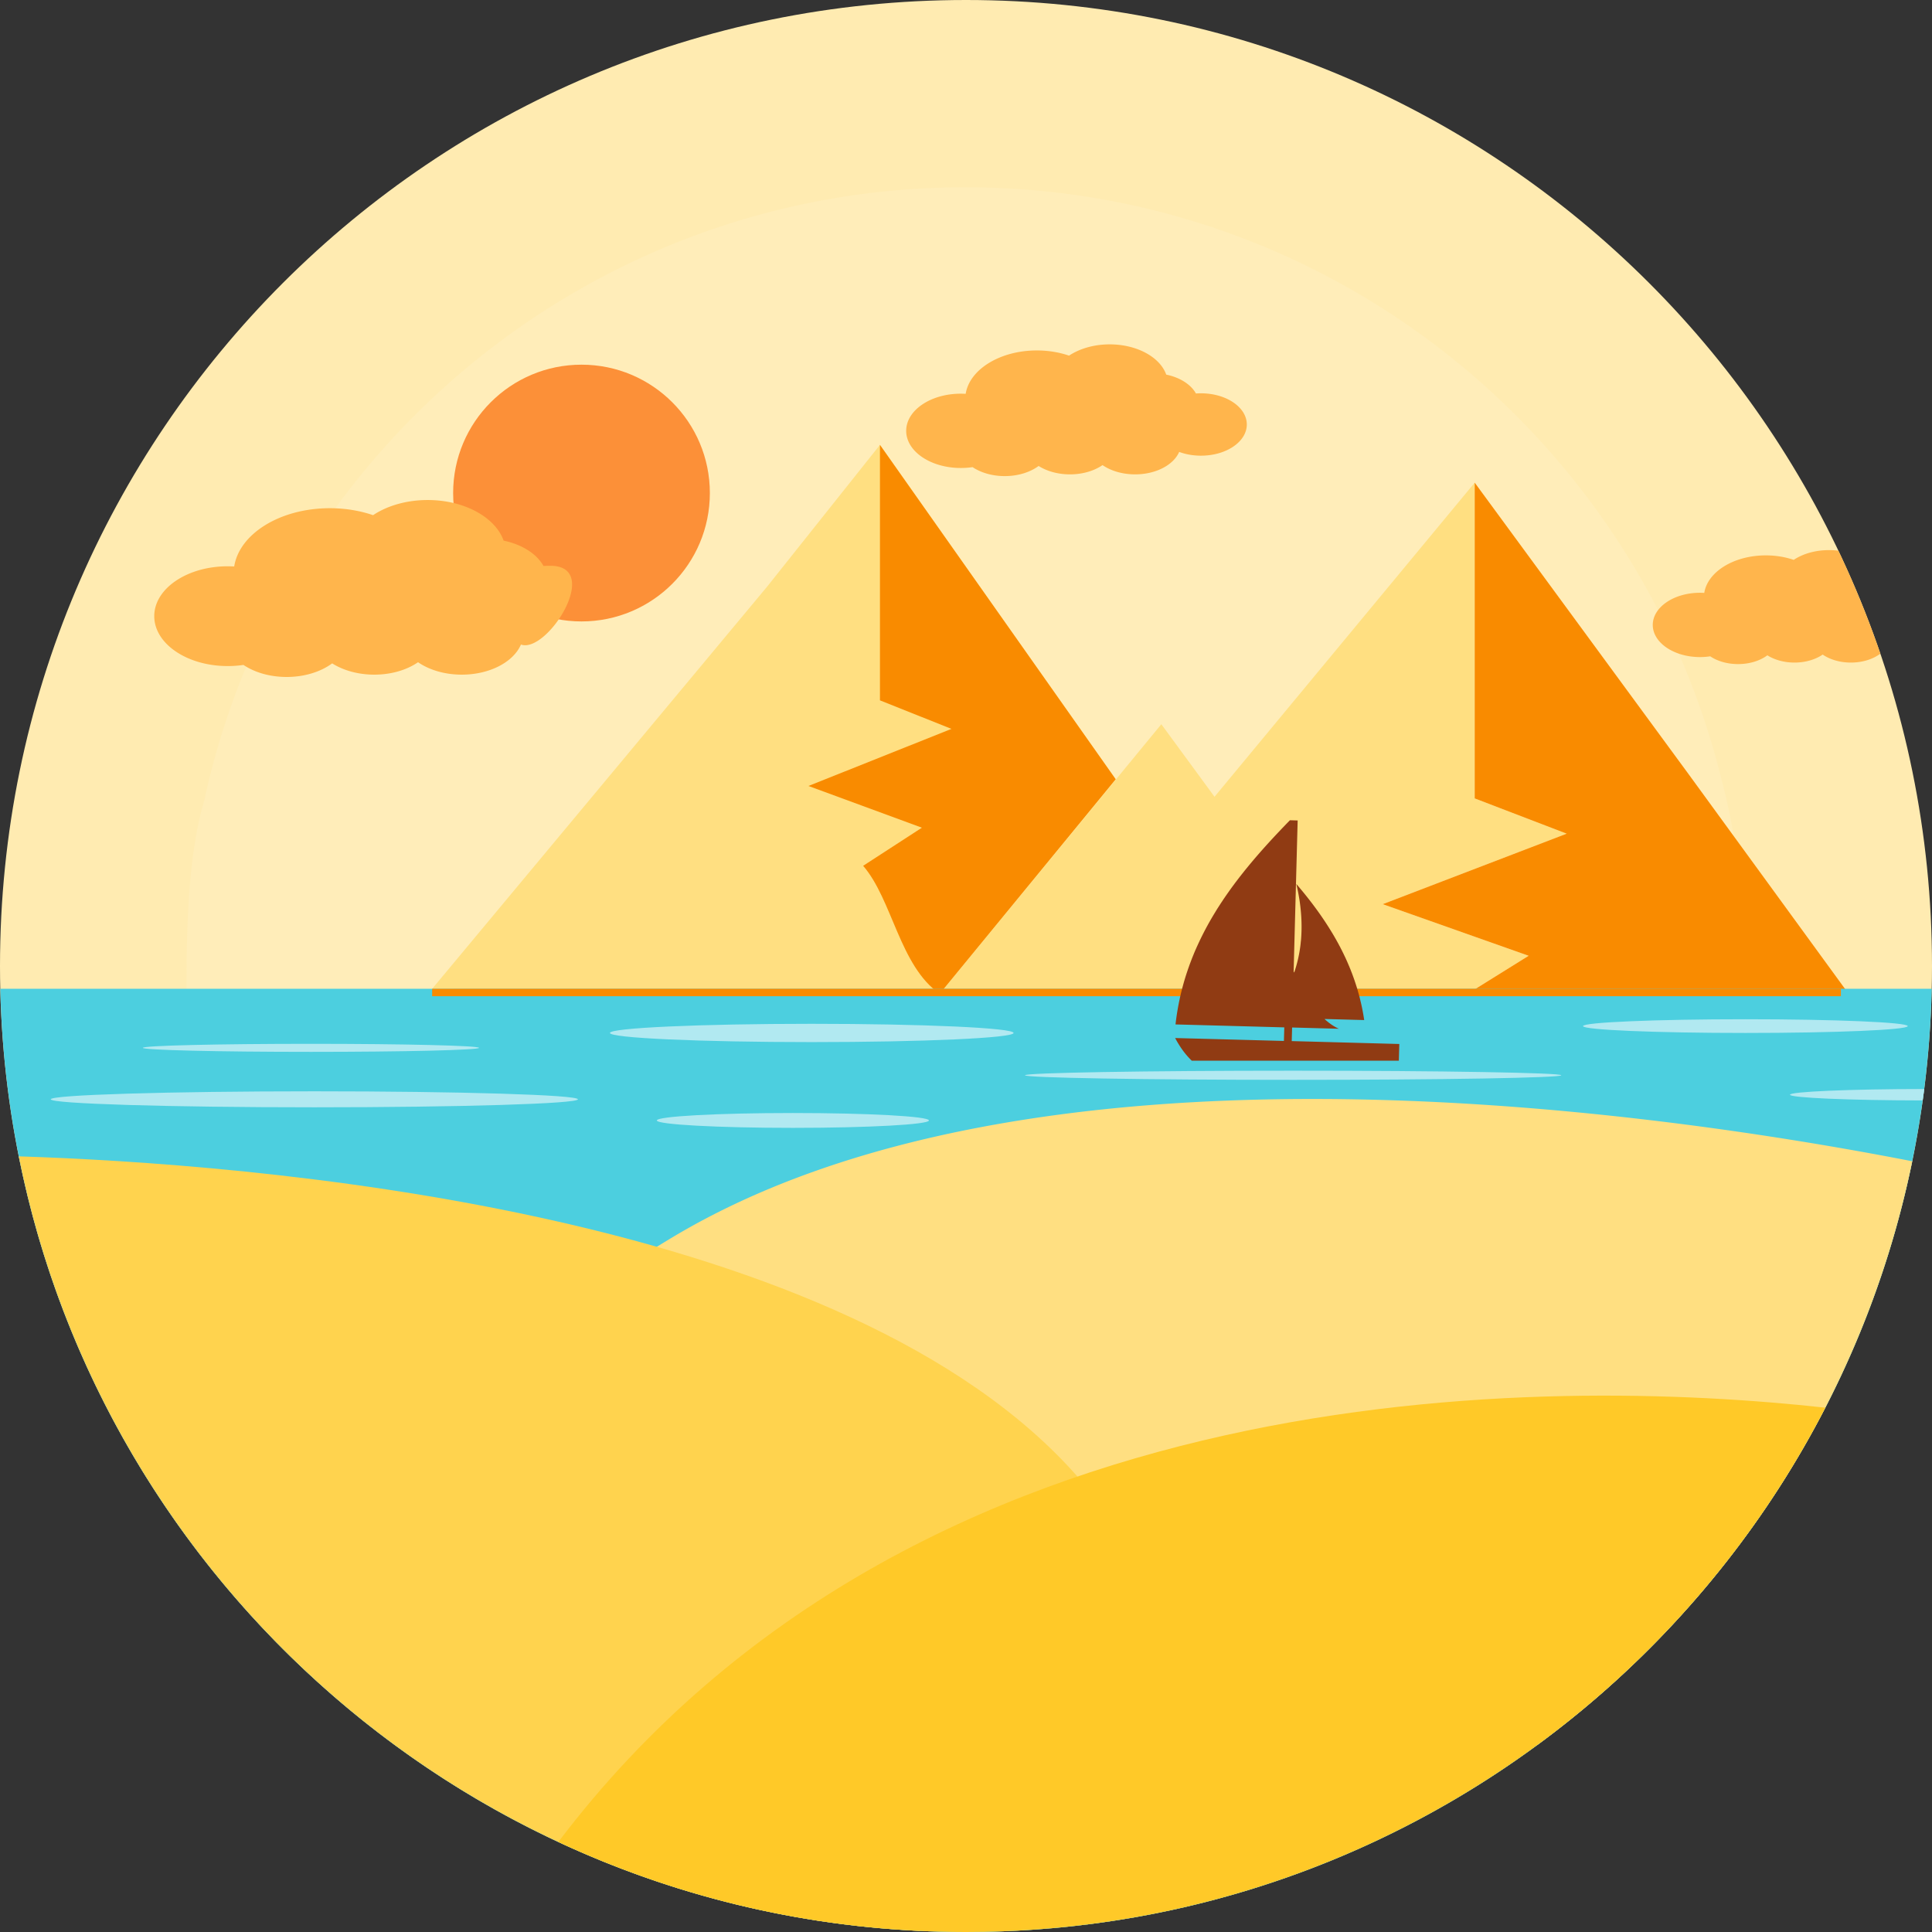 <?xml version="1.0" standalone="no"?><!DOCTYPE svg PUBLIC "-//W3C//DTD SVG 1.1//EN" "http://www.w3.org/Graphics/SVG/1.1/DTD/svg11.dtd"><svg t="1503474928027" class="icon" style="" viewBox="0 0 1024 1024" version="1.1" xmlns="http://www.w3.org/2000/svg" p-id="1845" xmlns:xlink="http://www.w3.org/1999/xlink" width="200" height="200"><rect x="0" y="0" width="1024" height="1024" fill="#333333" stroke="none"/><defs><style type="text/css"></style></defs><path d="M512.01 0C794.768 0 1024 229.232 1024 512.01 1024 794.768 794.768 1024 512.01 1024 229.232 1024 0 794.768 0 512.01 0 229.232 229.232 0 512.01 0z" fill="#FFEBB1" p-id="1846"></path><path d="M98.87 524.668l0.02 10.218c0.058 25.904 2.012 31.59 5.646 47.042l0.274-0.02c31.12 182.366 181.858 323.92 368.618 341.054l1.562 0.136c2.462 0.214 4.942 0.41 7.424 0.586l3.282 0.214c2.11 0.156 4.2 0.254 6.33 0.372 1.368 0.058 2.736 0.078 4.122 0.156 1.894 0.058 3.77 0.136 5.666 0.196 2.188 0.04 4.376 0.058 6.584 0.058 1.054 0.04 2.148 0.058 3.204 0.058l0.488-0.02c3.106 0 6.192-0.04 9.28-0.098l1.466-0.04c2.93-0.078 5.822-0.196 8.732-0.332l2.462-0.118c2.578-0.156 5.158-0.312 7.736-0.508l3.634-0.274c1.68-0.136 3.34-0.294 5.02-0.45 185.12-17.27 334.762-156.754 367.328-337.028 3.966-15.472 4.004-20.298 5.998-44.814h0.02l0.45-0.02h0.02c0.058-1.562 0.078-3.086 0.118-4.63V533.798c2.598-30.768-1.406-81.326-11.858-120.456l-0.546-2.09C866.992 232.024 704.808 99.26 511.6 99.26c-197.858 0-363.188 139.29-403.372 325.132-0.04 0.136-0.078 0.294-0.136 0.43l-0.664 2.52-0.41 1.524-0.722 2.716c-5.098 21.06-6.7 46.182-7.19 68.16a368.132 368.132 0 0 0-0.214 12.268v0.782c-0.022 4.18-0.022 8.146-0.022 11.876z" fill="#FFEDB9" p-id="1847"></path><path d="M935.934 294.364c5.314 0 10.334 0.86 14.768 2.384 4.806-3.204 11.39-5.176 18.638-5.176 1.72 0 3.418 0.098 5.04 0.312a510.112 510.112 0 0 1 22.252 54.564c-3.848 2.91-9.436 4.728-15.628 4.728-5.842 0-11.136-1.622-14.944-4.24-3.81 2.618-9.104 4.24-14.944 4.24-5.548 0-10.608-1.466-14.378-3.848-3.828 2.852-9.358 4.65-15.512 4.65-5.764 0-10.98-1.562-14.768-4.122-1.738 0.274-3.536 0.41-5.392 0.41-13.85 0-25.064-7.638-25.064-17.036 0-9.416 11.214-17.054 25.064-17.054 0.742 0 1.504 0.04 2.228 0.078 1.774-11.198 15.702-19.89 32.64-19.89zM549.558 185.744c6.134 0 11.936 0.996 17.054 2.754 5.568-3.692 13.166-5.978 21.548-5.978 14.534 0 26.706 6.838 29.968 16.038 7.268 1.484 13.088 5.216 15.746 10.002 0.88-0.078 1.758-0.098 2.656-0.098 13.42 0 24.302 7.404 24.302 16.528 0 9.124-10.882 16.528-24.302 16.528-4.18 0-8.126-0.722-11.546-1.992-2.97 6.876-12.288 11.898-23.346 11.898-6.76 0-12.854-1.876-17.27-4.904-4.416 3.028-10.51 4.904-17.27 4.904-6.428 0-12.268-1.7-16.606-4.454-4.454 3.302-10.842 5.372-17.954 5.372-6.642 0-12.66-1.816-17.054-4.748a43.18 43.18 0 0 1-6.232 0.45c-16 0-28.952-8.81-28.952-19.692s12.952-19.692 28.952-19.692c0.86 0 1.738 0.04 2.578 0.078 2.056-12.912 18.172-22.994 37.728-22.994z" fill="#FFB54C" p-id="1848"></path><path d="M526.876 82.656s11.584-2.482 21.274-0.626c9.71 1.856 19.828 9.904 30.788 10.53 10.96 0.626 8.674-3.516 8.674-3.516s-7.032 1.036-8.888-4.942c-1.856-5.998 5.782-10.764 17.562-19.008 11.78-8.264 14.046-16.528 11.78-21.704 0 0-2.07 3.302-11.78 8.478-9.71 5.158-16.722 14.672-24.36 21.47-7.658 6.838-8.068 7.248-15.296 5.802s-22.72-3.732-29.754 3.516zM382.586 182.482s11.584-2.482 21.274-0.626c9.71 1.856 19.828 9.924 30.788 10.55 10.96 0.606 8.674-3.516 8.674-3.516s-7.014 1.036-8.888-4.962c-1.856-5.998 5.802-10.744 17.562-19.008 11.78-8.264 14.066-16.528 11.78-21.704 0 0-2.07 3.322-11.78 8.478-9.71 5.176-16.722 14.672-24.36 21.49-7.658 6.818-8.068 7.228-15.296 5.782-7.23-1.446-22.722-3.712-29.754 3.516zM586.382 307.178s11.566-2.482 21.274-0.626c9.71 1.856 19.828 9.924 30.788 10.53 10.94 0.626 8.674-3.516 8.674-3.516s-7.032 1.054-8.888-4.942c-1.856-5.998 5.782-10.764 17.562-19.008 11.78-8.264 14.046-16.528 11.78-21.704 0 0-2.07 3.322-11.78 8.478-9.71 5.176-16.742 14.672-24.38 21.47-7.638 6.838-8.048 7.248-15.276 5.802-7.23-1.446-22.74-3.712-29.754 3.516z" fill="" p-id="1849"></path><path d="M498.062 526.7l117.468-142.844 28.19 38.446 137.902-166.482 113.19 154.254 0.176 0.234-113.366-154.488V423.162l48.76 18.696-97.502 37.372 77.342 27.35-32.312 20.122H498.062z m396.748-116.628l84.96 116.628-84.784-116.394-0.176-0.234z" fill="#FFDF81" p-id="1850"></path><path d="M781.622 255.82l113.188 154.252 84.962 116.628H777.91l32.312-20.122-77.342-27.35 97.502-37.37-48.76-18.696v-19.458z" fill="#F98B00" p-id="1851"></path><path d="M308.214 193.286c37.568 0 68.024 30.456 68.024 68.042 0 37.568-30.456 68.042-68.024 68.042-37.586 0-68.042-30.476-68.042-68.042 0-37.586 30.456-68.042 68.042-68.042z" fill="#FC9038" p-id="1852"></path><path d="M406.576 310.948l59.818-75.152 124.95 177.226-93.282 113.678-269.006-2.618z" fill="#FFDF81" p-id="1853"></path><path d="M466.394 235.796l124.95 177.228-93.282 113.678c-21.196-14.632-25.084-49.934-40.576-67.808l31.14-20.2-60.13-22.114 75.798-30.26-37.9-15.12v-135.404z" fill="#F98B00" p-id="1854"></path><path d="M174.804 269.358c8.244 0 16.038 1.328 22.934 3.692 7.444-4.962 17.66-8.03 28.932-8.03 19.516 0 35.886 9.182 40.262 21.528 9.748 2.012 17.582 7.014 21.138 13.44a53.84 53.84 0 0 1 3.576-0.118c27.936 0-1.758 46.768-15.53 41.748-3.946 9.22-16.488 15.96-31.354 15.96-9.064 0-17.27-2.5-23.188-6.584-5.92 4.082-14.124 6.584-23.208 6.584-8.616 0-16.468-2.286-22.31-5.978-5.978 4.416-14.554 7.208-24.106 7.208-8.928 0-17.016-2.422-22.916-6.388a55.706 55.706 0 0 1-8.38 0.606c-21.49 0-38.896-11.838-38.896-26.452 0-14.594 17.406-26.432 38.896-26.432 1.172 0 2.344 0.04 3.478 0.098 2.752-17.364 24.398-30.882 50.672-30.882z" fill="#FFB54C" p-id="1855"></path><path d="M0.156 524.082h1023.688C1017.436 801.274 790.744 1024 512.01 1024S6.584 801.274 0.156 524.082z" fill="#4CCFDF" p-id="1856"></path><path d="M1013.528 615.49c-147.592-28.756-468.504-72.692-657.18 40.342-250.916 150.308 59.388 208.484 167.264 237.592 107.876 29.088 61.81 19.398 187.874 29.088a968.052 968.052 0 0 0 103.226 2.422c100.358-73.688 172.894-183.068 198.816-309.444z" fill="#FFDF81" p-id="1857"></path><path d="M9.964 612.892c120.75 3.888 428.006 27.35 556.082 164.158 94.376 100.824 12.444 187.074-78.69 246.364-237.182-11.252-432.09-183.87-477.392-410.522z" fill="#FFD34E" p-id="1858"></path><path d="M295.926 976.274c190.746-251.834 527.268-246.072 671.538-230.17C882.464 911.124 710.434 1024 512.01 1024c-77.224 0-150.424-17.114-216.084-47.726z" fill="#FFC928" p-id="1859"></path><path d="M229.056 524.082h746.652v3.928H229.056z" fill="#F98B00" p-id="1860"></path><path d="M684.646 551.804l0.196-7.208 11.448 0.312 13.362 0.352c-2.5-1.074-5.08-2.832-7.658-5.176l21.06 0.566a114.24 114.24 0 0 0-1.816-9.534l-0.156-0.606-0.058-0.274-0.078-0.352-0.156-0.626-0.078-0.294-0.078-0.312-0.156-0.626-0.098-0.312-0.078-0.294-0.156-0.606-0.098-0.352-0.078-0.254-0.176-0.626-0.098-0.372-0.058-0.234-0.196-0.586-0.118-0.41-0.058-0.196-0.176-0.606-0.136-0.43-0.058-0.176-0.196-0.586-0.136-0.468-0.058-0.136-0.196-0.606-0.156-0.468-0.04-0.118-0.196-0.586-0.176-0.508-0.04-0.078-0.196-0.586-0.196-0.546-0.02-0.04-0.214-0.586-0.196-0.566-0.02-0.02-0.214-0.586-0.214-0.566v-0.02l-0.234-0.566-0.234-0.586v-0.04l-0.214-0.528-0.234-0.586-0.04-0.058-0.196-0.508-0.234-0.566-0.254-0.566-0.234-0.566-0.04-0.136-0.214-0.43-0.234-0.566-0.058-0.156-0.196-0.41-0.254-0.566-0.078-0.176-0.176-0.39-0.254-0.546-0.098-0.214-0.176-0.352-0.254-0.546-0.118-0.234-0.156-0.332-0.254-0.546-0.136-0.254-0.136-0.294-0.294-0.566-0.118-0.274-0.136-0.274-0.294-0.546-0.156-0.294-0.118-0.254-0.274-0.546-0.176-0.332-0.118-0.214-0.294-0.528-0.176-0.372-0.098-0.176-0.294-0.546-0.214-0.372-0.078-0.156-0.312-0.546-0.214-0.41-0.078-0.118-0.294-0.546-0.254-0.41-0.058-0.118-0.312-0.528-0.254-0.468-0.04-0.078-0.312-0.508-0.294-0.488-0.02-0.058-0.312-0.528h-0.02c-5.49-9.162-11.956-17.778-19.048-26.042 2.656 11.058 3.242 21.078 2.482 29.89l-0.02 0.156-0.02 0.156-0.02 0.136v0.098l-0.02 0.058a50.06 50.06 0 0 1-0.41 3.536l-0.02 0.136-0.02 0.136a70.528 70.528 0 0 1-3.086 12.718v-0.02l-0.254-0.586-0.02-0.058v-0.02l2.13-79.96-4.102-0.118c-7.854 8.068-15.452 16.274-22.466 24.85l-0.294 0.352-0.294 0.372-0.312 0.372-0.294 0.352v0.02l-0.294 0.352-0.274 0.352-0.294 0.372-0.294 0.372-0.058 0.078-0.234 0.294-0.294 0.352-0.284 0.364-0.274 0.372-0.118 0.136-0.176 0.234-0.294 0.352-0.294 0.39-0.274 0.352-0.156 0.214-0.136 0.156-0.274 0.372-0.274 0.372-0.294 0.372-0.196 0.274-0.078 0.098-0.294 0.372-0.274 0.372-0.274 0.372-0.254 0.332-0.02 0.058-0.294 0.372-0.274 0.372-0.274 0.372-0.274 0.372-0.02 0.02-0.254 0.352-0.274 0.39-0.274 0.372-0.274 0.372-0.058 0.098-0.196 0.294-0.274 0.372-0.274 0.39-0.274 0.372-0.098 0.156-0.156 0.214-0.274 0.39-0.254 0.372-0.274 0.39-0.528 0.762-0.254 0.39-0.274 0.372-0.196 0.294-0.058 0.098-0.254 0.39-0.254 0.39-0.254 0.39-0.254 0.352-0.02 0.02-0.234 0.39-0.274 0.39-0.234 0.39-0.254 0.39-0.04 0.04-0.214 0.352-0.254 0.39-0.254 0.39-0.254 0.39-0.058 0.098-0.176 0.294-0.254 0.39-0.234 0.39-0.234 0.39-0.118 0.176-0.136 0.234-0.234 0.39a159.148 159.148 0 0 0-7.698 14.104l-0.136 0.274-0.136 0.254-0.02 0.058-0.098 0.214-0.118 0.274-0.136 0.274-0.118 0.254-0.136 0.274-0.118 0.274-0.098 0.214-0.04 0.058-0.118 0.274-0.118 0.274-0.136 0.274-0.118 0.274-0.118 0.274-0.136 0.274-0.04 0.078-0.078 0.196-0.118 0.274-0.118 0.274-0.118 0.274-0.136 0.274-0.118 0.274-0.098 0.234-0.02 0.04-0.118 0.274-0.118 0.294-0.118 0.274-0.118 0.274-0.118 0.274-0.098 0.274-0.058 0.098-0.058 0.196-0.118 0.274-0.118 0.274-0.118 0.274-0.098 0.274-0.118 0.294-0.098 0.254-0.02 0.02-0.118 0.274-0.098 0.294-0.118 0.274-0.098 0.294-0.118 0.274-0.098 0.274-0.214 0.586-0.118 0.274-0.098 0.294-0.118 0.274-0.098 0.274-0.098 0.274v0.02l-0.118 0.274-0.098 0.294-0.098 0.292-0.098 0.274-0.098 0.294-0.118 0.294-0.04 0.136-0.058 0.136-0.098 0.294-0.098 0.294-0.098 0.274-0.098 0.294-0.098 0.294-0.098 0.294-0.098 0.294-0.098 0.274-0.098 0.294a136.33 136.33 0 0 0-5.92 27.194l42.1 1.134 15.55 0.43-0.196 7.19-57.65-1.544 0.04 0.058 0.02 0.058 0.04 0.058 0.02 0.04 0.04 0.058 0.02 0.058 0.04 0.058 0.02 0.058 0.04 0.058 0.02 0.058 0.04 0.04v0.02l0.02 0.058 0.04 0.058 0.02 0.058 0.04 0.058 0.04 0.058 0.02 0.058 0.04 0.04 0.02 0.058 0.04 0.058 0.02 0.058 0.02 0.02 0.02 0.04 0.04 0.058 0.02 0.058 0.04 0.058 0.02 0.04 0.04 0.058 0.02 0.058 0.04 0.058 0.04 0.058 0.058 0.118 0.02 0.04 0.04 0.058 0.04 0.058 0.02 0.058 0.04 0.058 0.02 0.058 0.04 0.04 0.04 0.058 0.02 0.058 0.04 0.058 0.02 0.04v0.02l0.04 0.04 0.04 0.058 0.02 0.058 0.04 0.058 0.04 0.058 0.04 0.04 0.02 0.058 0.04 0.058 0.02 0.04 0.04 0.058 0.02 0.04 0.02 0.02 0.02 0.058 0.04 0.058 0.04 0.04 0.04 0.058 0.02 0.058 0.04 0.058 0.02 0.04 0.04 0.058 0.04 0.058 0.02 0.04 0.058 0.098 0.058 0.078 0.04 0.078 0.058 0.078 0.058 0.098 0.04 0.078 0.02 0.02 0.04 0.058 0.058 0.078 0.04 0.078 0.058 0.098 0.04 0.078 0.058 0.078 0.02 0.02 0.04 0.058 0.058 0.078 0.058 0.078 0.04 0.078 0.058 0.078 0.058 0.098 0.156 0.234 0.058 0.078 0.058 0.078 0.04 0.078 0.058 0.058v0.02l0.058 0.078 0.058 0.078 0.058 0.078 0.04 0.078 0.118 0.156h0.02l0.196 0.312 0.058 0.078 0.058 0.078h0.02l0.098 0.156 0.058 0.058 0.04 0.078 0.058 0.078 0.078 0.078 0.02 0.04 0.02 0.04 0.058 0.078 0.058 0.058 0.058 0.078 0.118 0.156 0.04 0.058 0.02 0.02 0.058 0.078 0.058 0.078 0.058 0.058 0.058 0.078 0.058 0.078 0.058 0.058 0.058 0.078 0.058 0.078 0.058 0.078 0.058 0.058 0.058 0.078 0.058 0.078 0.058 0.078 0.058 0.058 0.058 0.078 0.078 0.098 0.078 0.078 0.058 0.098 0.04 0.02 0.04 0.058 0.078 0.078 0.078 0.098 0.058 0.078 0.058 0.058 0.02 0.02 0.058 0.078 0.078 0.078 0.078 0.098 0.078 0.078v0.02l0.058 0.058 0.078 0.078 0.078 0.098 0.058 0.078 0.04 0.04 0.04 0.04 0.078 0.078 0.078 0.078 0.078 0.078 0.058 0.098 0.078 0.078 0.078 0.078 0.078 0.078 0.078 0.078 0.02 0.02 0.058 0.058 0.058 0.078 0.078 0.078 0.078 0.078 0.058 0.058 0.02 0.02 0.078 0.078 0.078 0.078 0.058 0.078 0.156 0.156 0.078 0.078 0.078 0.078 0.078 0.078 0.04 0.04 0.04 0.04 0.078 0.058 0.078 0.078 0.078 0.078 0.058 0.078h109.79v-0.488l0.136-4.864 0.098-3.496-57.054-1.54z m-2.872-48.332l0.058 0.196 1.856-68.922c-4.298 12.992-6.114 25.708-6.114 37.646v1.174l0.02 0.43v0.78l0.02 0.8v0.136l0.02 0.644 0.02 0.43 0.02 0.372 0.02 0.704 0.02 0.058 0.04 0.8v0.196l0.04 0.586 0.02 0.488 0.02 0.274 0.058 0.782 0.058 0.762 0.02 0.274 0.058 0.488 0.04 0.546 0.02 0.234 0.078 0.762v0.04l0.078 0.704 0.02 0.332 0.058 0.43 0.078 0.606v0.156l0.098 0.742 0.02 0.118 0.078 0.626 0.058 0.39 0.04 0.352 0.098 0.664v0.098l0.118 0.722 0.04 0.176 0.078 0.566 0.058 0.43 0.058 0.294 0.118 0.704 0.02 0.04 0.118 0.722 0.04 0.234 0.098 0.488 0.098 0.488 0.04 0.214 0.136 0.722v0.02l0.136 0.704 0.058 0.274 0.098 0.43 0.118 0.528 0.04 0.176 0.136 0.704 0.04 0.078 0.136 0.606 0.078 0.352 0.078 0.352 0.136 0.586 0.04 0.098 0.156 0.704 0.04 0.136 0.136 0.546 0.098 0.372 0.098 0.312 0.156 0.606 0.02 0.058 0.164 0.66z" fill="#903B13" p-id="1861"></path><path d="M164.784 553.25c49.21 0 89.102 0.958 89.102 2.13s-39.892 2.13-89.102 2.13-89.082-0.958-89.082-2.13c-0.002-1.174 39.87-2.13 89.082-2.13zM1019.898 577.2c-0.274 2.012-0.566 4.024-0.84 6.056-39.09-0.058-70.328-1.406-70.328-3.028 0-1.64 31.686-2.988 71.168-3.028z m-94.806-36.98c47.53 0 86.054 1.622 86.054 3.634 0 2.012-38.524 3.634-86.054 3.634s-86.054-1.622-86.054-3.634c-0.002-2.014 38.522-3.634 86.054-3.634z m-239.704 27.272c78.494 0 142.122 1.094 142.122 2.422 0 1.348-63.628 2.422-142.122 2.422s-142.122-1.074-142.122-2.422c0-1.328 63.628-2.422 142.122-2.422z m-265.156 22.426c39.834 0 72.126 1.758 72.126 3.946 0 2.168-32.292 3.926-72.126 3.926s-72.106-1.758-72.106-3.926c0-2.188 32.272-3.946 72.106-3.946z m10.002-47.276c59.096 0 106.978 2.168 106.978 4.844s-47.882 4.844-106.978 4.844c-59.076 0-106.958-2.168-106.958-4.844s47.882-4.844 106.958-4.844zM166.6 578.412c77.146 0 139.7 1.894 139.7 4.24s-62.554 4.24-139.7 4.24-139.7-1.894-139.7-4.24 62.554-4.24 139.7-4.24z" fill="#B1E9F1" p-id="1862"></path></svg>